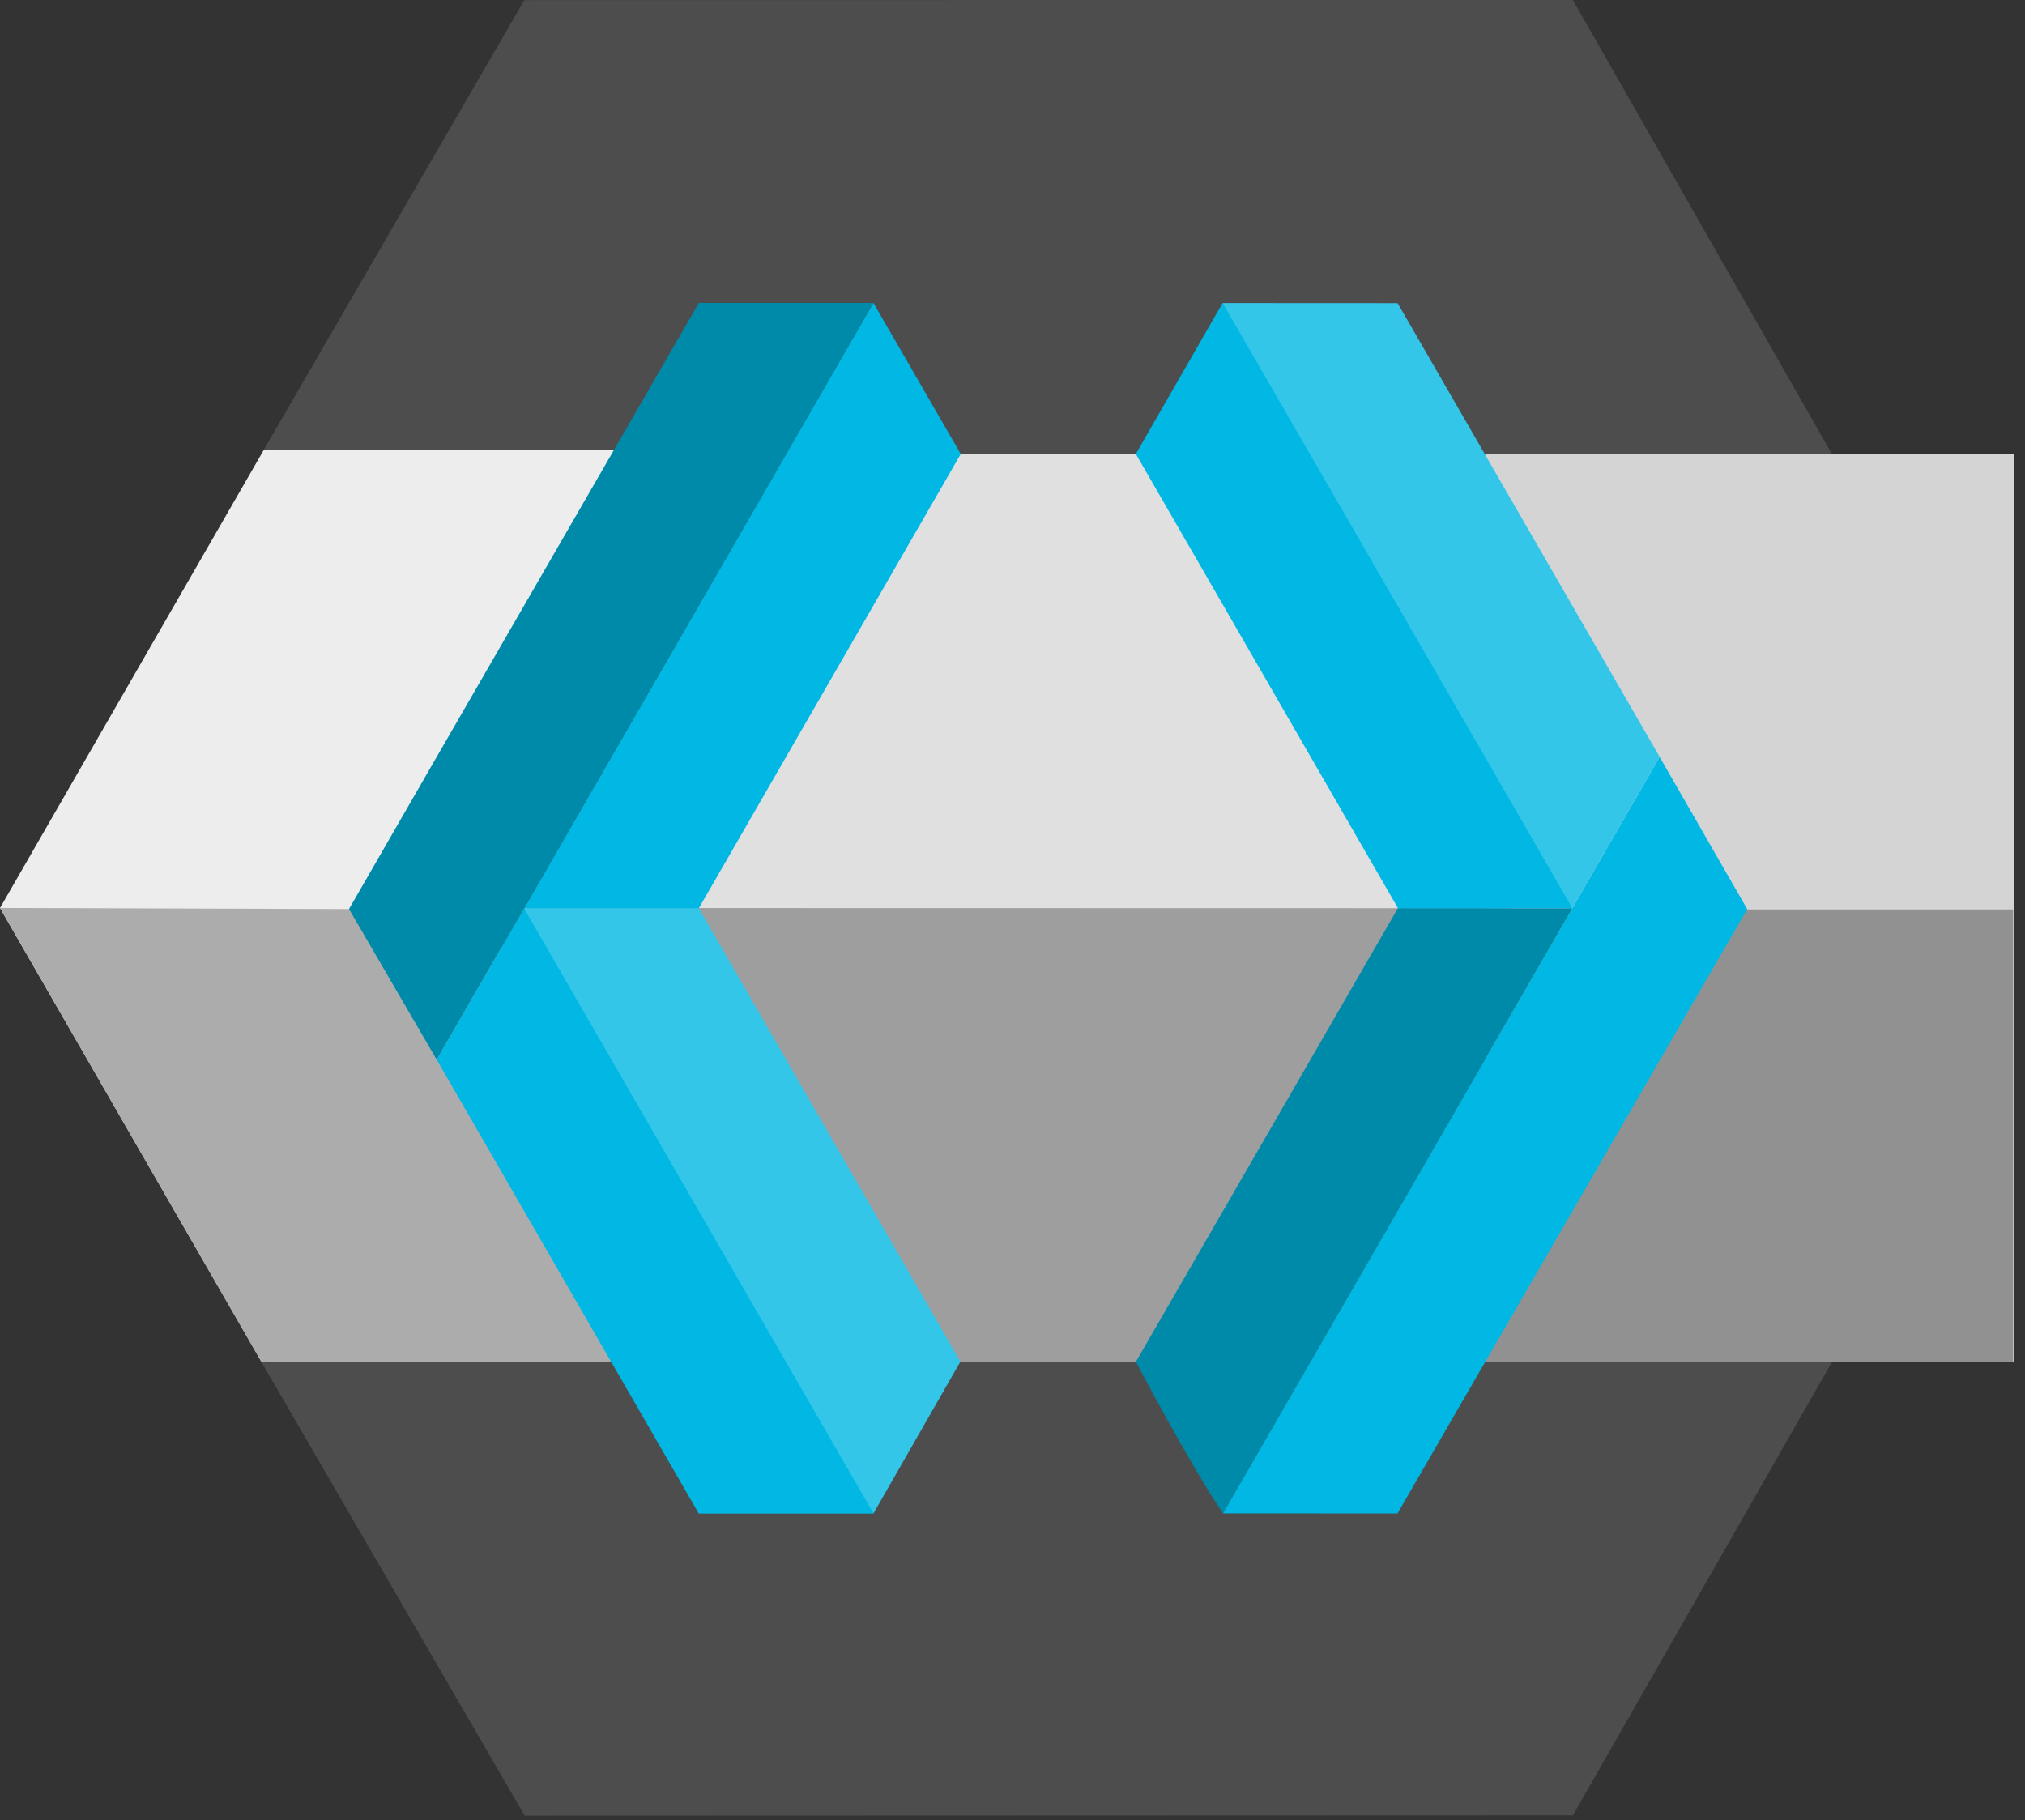 <?xml version="1.0" encoding="UTF-8" standalone="no"?>
<!DOCTYPE svg PUBLIC "-//W3C//DTD SVG 1.1//EN" "http://www.w3.org/Graphics/SVG/1.1/DTD/svg11.dtd">
<svg width="100%" height="100%" viewBox="0 0 168 151" version="1.1" xmlns="http://www.w3.org/2000/svg" xmlns:xlink="http://www.w3.org/1999/xlink" xml:space="preserve" xmlns:serif="http://www.serif.com/" style="fill-rule:evenodd;clip-rule:evenodd;stroke-linejoin:round;stroke-miterlimit:2;">
    <rect x="0" y="0" width="168" height="151" fill="#333333" stroke="none"/>
    <g transform="matrix(3.779,0,0,3.779,0,0)">
        <path d="M5.795,9.869L11.511,0.003L34.53,0L40.215,9.964L40.222,29.896L34.531,39.854L11.519,39.862L5.737,29.897L5.795,9.869Z" style="fill:rgb(77,77,77);fill-rule:nonzero;"/>
    </g>
    <g transform="matrix(3.779,0,0,3.779,0,0)">
        <path d="M5.738,29.894L16.112,29.894L10.414,19.853L15.048,9.871L5.796,9.869L0,19.934" style="fill:rgb(237,237,237);fill-rule:nonzero;"/>
    </g>
    <g transform="matrix(3.779,0,0,3.779,0,0)">
        <path d="M19.258,29.894L26.841,29.894L33.546,20.121L26.958,9.965L18.038,9.965L12.665,19.779L19.258,29.894Z" style="fill:rgb(224,224,224);fill-rule:nonzero;"/>
    </g>
    <g transform="matrix(3.779,0,0,3.779,0,0)">
        <path d="M0,19.933L5.738,29.897L16.113,29.897L10.477,19.967L0,19.933Z" style="fill:rgb(172,172,172);fill-rule:nonzero;"/>
    </g>
    <g transform="matrix(3.779,0,0,3.779,0,0)">
        <path d="M12.774,19.935L19.259,29.897L26.841,29.897L33.441,19.939L12.774,19.935Z" style="fill:rgb(158,158,158);fill-rule:nonzero;"/>
    </g>
    <g transform="matrix(3.779,0,0,3.779,0,0)">
        <path d="M15.342,19.94L13.385,20.51L11.507,19.939L19.174,6.649L21.092,9.967" style="fill:rgb(0,184,227);fill-rule:nonzero;"/>
    </g>
    <g transform="matrix(3.779,0,0,3.779,0,0)">
        <path d="M21.084,29.894L19.176,33.226L14.083,27.739L11.503,19.942L11.503,19.938L15.341,19.938" style="fill:rgb(51,198,233);fill-rule:nonzero;"/>
    </g>
    <g transform="matrix(3.779,0,0,3.779,0,0)">
        <path d="M11.508,19.939L11.504,19.939L11.504,19.942L9.587,23.264L7.662,19.957L9.614,16.571L15.342,6.651L19.176,6.651" style="fill:rgb(0,138,170);fill-rule:nonzero;"/>
    </g>
    <g transform="matrix(3.779,0,0,3.779,0,0)">
        <path d="M32.604,29.894L44.216,29.894L44.209,9.964L32.604,9.964L32.604,29.894Z" style="fill:rgb(212,212,212);fill-rule:nonzero;"/>
    </g>
    <g transform="matrix(3.779,0,0,3.779,0,0)">
        <rect x="32.604" y="19.966" width="11.591" height="9.93" style="fill:rgb(145,145,145);fill-rule:nonzero;"/>
    </g>
    <g transform="matrix(3.779,0,0,3.779,0,0)">
        <path d="M19.178,33.23L15.341,33.23L9.587,23.263L11.504,19.943L19.178,33.23Z" style="fill:rgb(0,184,227);fill-rule:nonzero;"/>
    </g>
    <g transform="matrix(3.779,0,0,3.779,0,0)">
        <path d="M34.519,19.939L26.85,33.227C26.145,32.191 24.937,29.897 24.937,29.897L30.69,19.937L34.519,19.939Z" style="fill:rgb(0,138,170);fill-rule:nonzero;"/>
    </g>
    <g transform="matrix(3.779,0,0,3.779,0,0)">
        <path d="M30.68,33.227L26.85,33.226L34.52,19.938L36.436,16.62L38.358,19.96M34.519,19.939L30.691,19.939L24.936,9.966L26.841,6.652L31.499,12.574L34.519,19.939Z" style="fill:rgb(0,184,227);fill-rule:nonzero;"/>
    </g>
    <g transform="matrix(3.779,0,0,3.779,0,0)">
        <path d="M36.436,16.618L36.436,16.621L34.519,19.939L26.842,6.653L30.683,6.655L36.436,16.618Z" style="fill:rgb(51,198,233);fill-rule:nonzero;"/>
    </g>
</svg>
